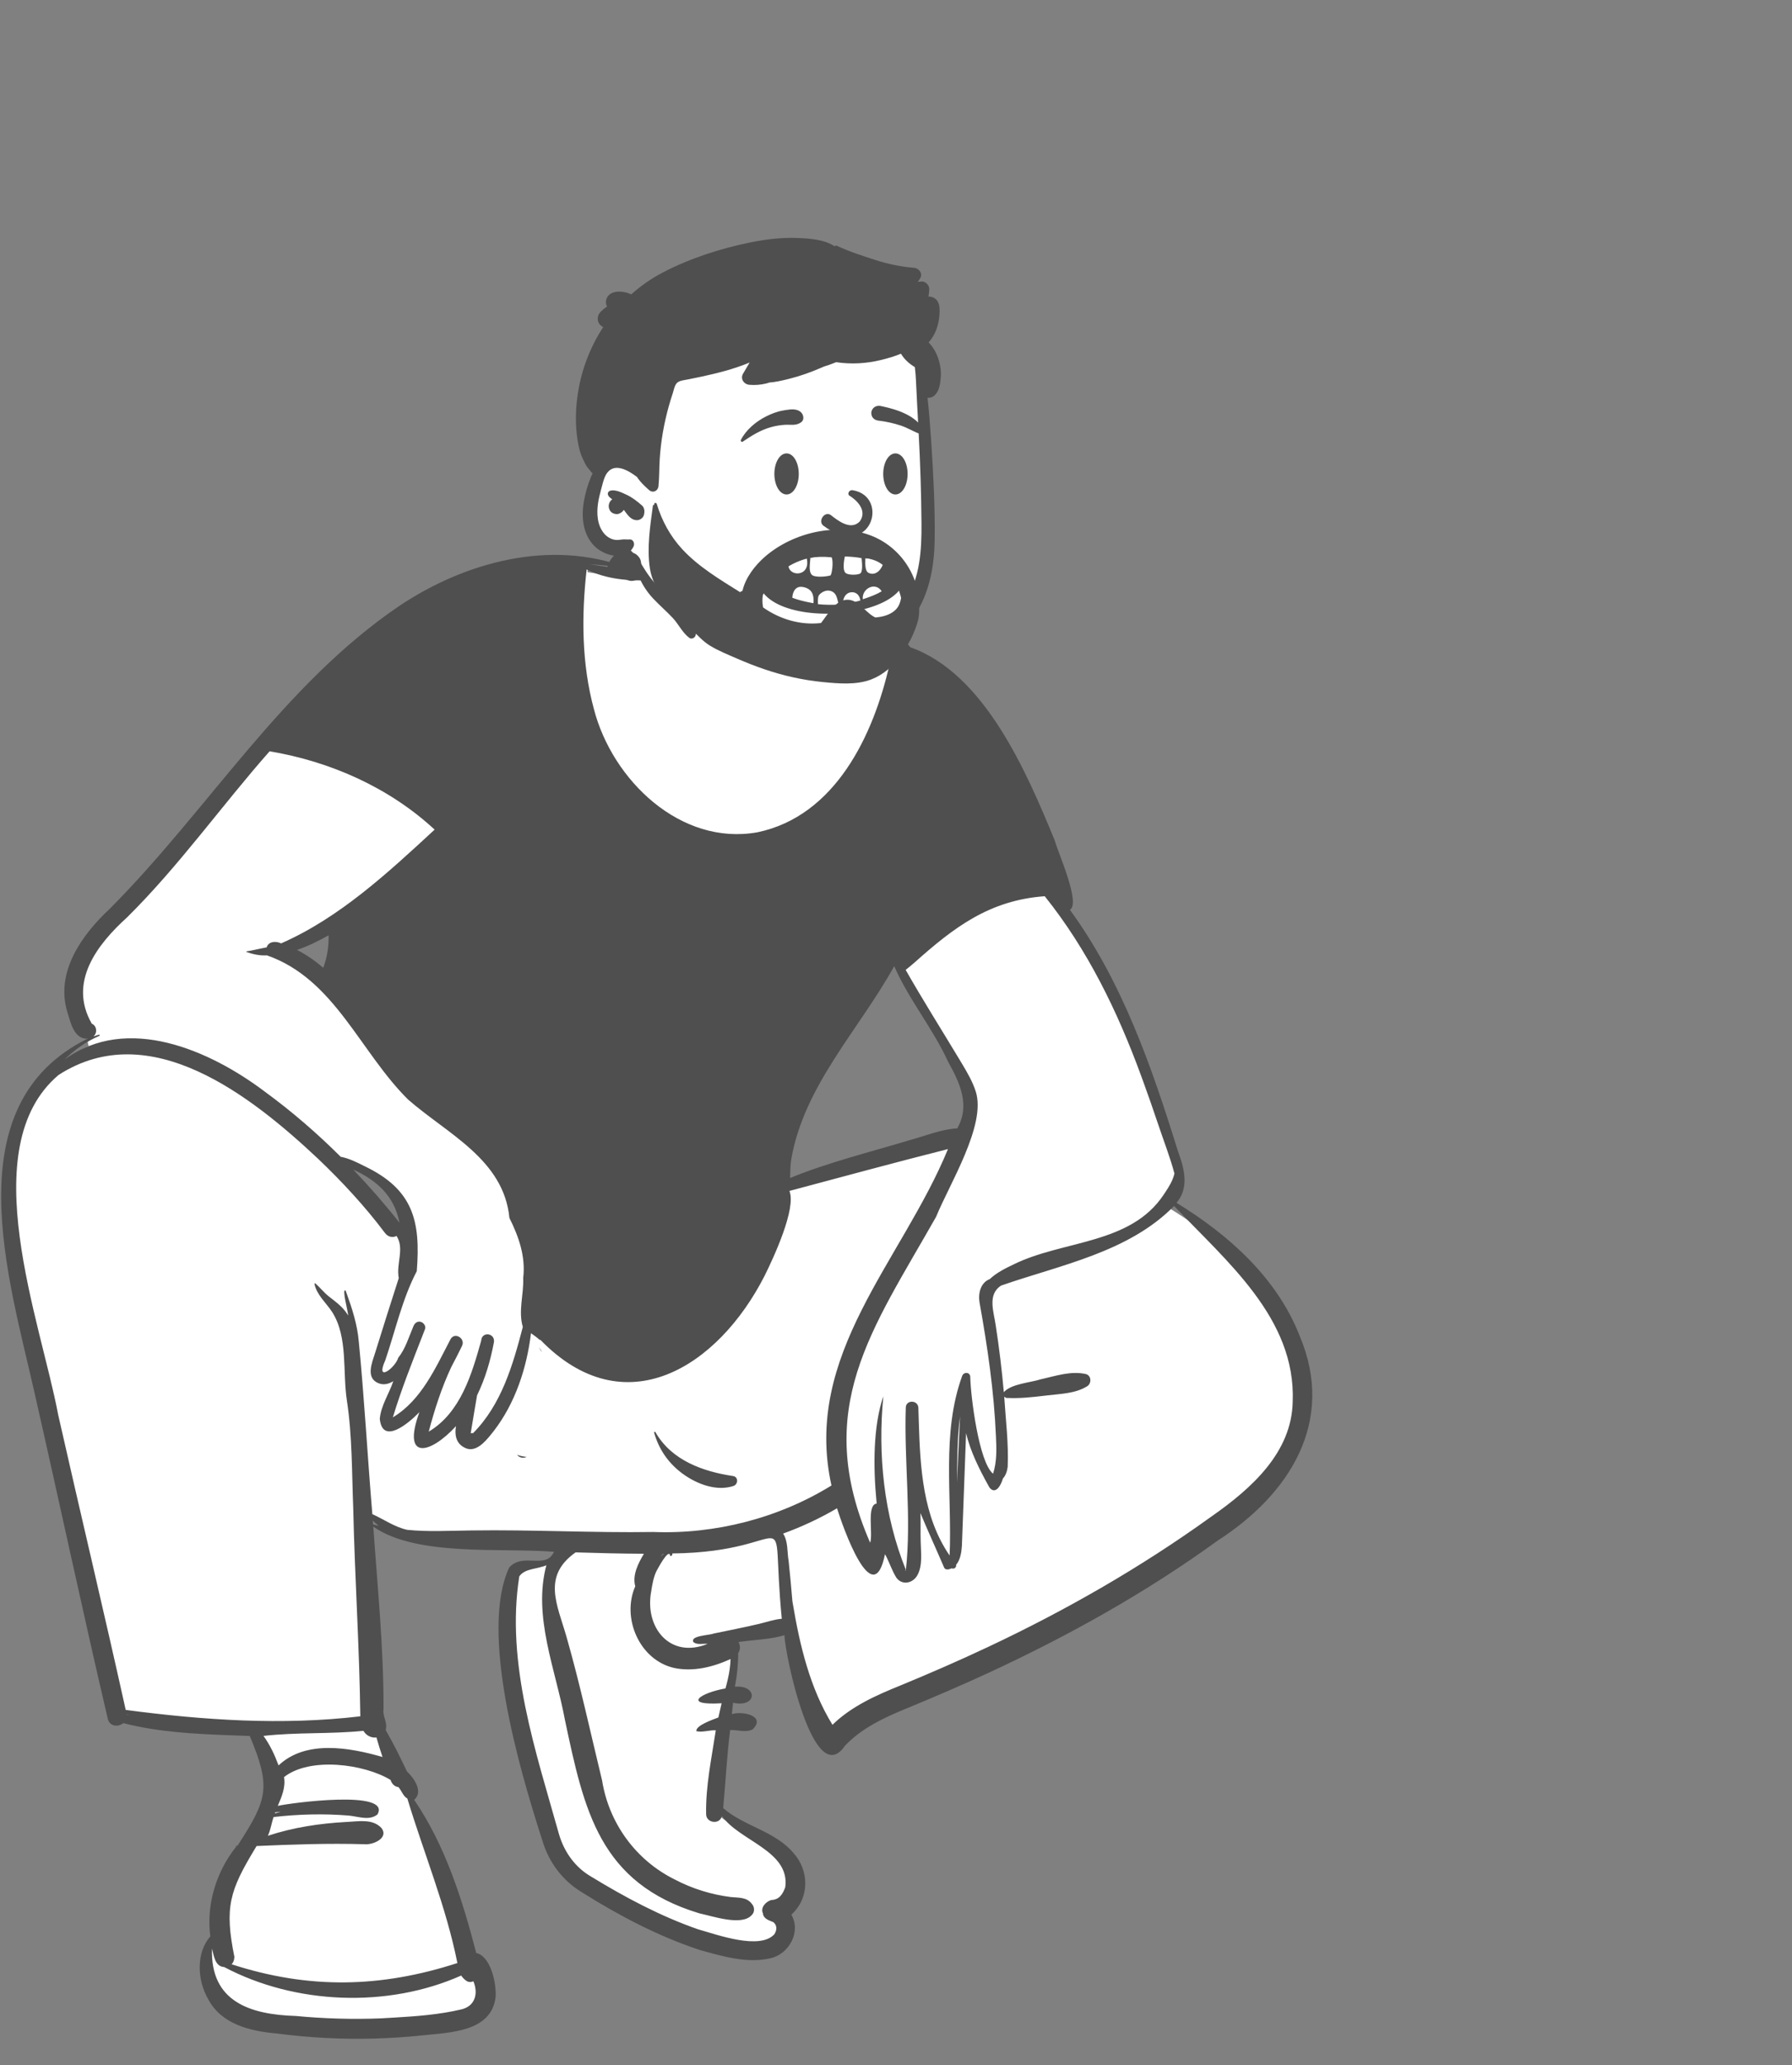 <svg width="322" height="371" viewBox="0 0 322 371" fill="none" xmlns="http://www.w3.org/2000/svg">
<rect x="0" y="0" width="322" height="371" fill="#808080" stroke="none"/>
<path fill-rule="evenodd" clip-rule="evenodd" d="M58.286 167.436C56.179 168.619 54.431 169.428 52.783 169.98L50.359 170.792L52.639 171.949C54.187 172.735 55.658 173.737 57.139 175.013L58.281 175.999L58.832 174.594C59.556 172.749 59.908 170.65 59.879 168.356L59.856 166.555L58.286 167.436ZM159.504 173.396C157.532 176.96 155.151 180.47 152.849 183.864C147.768 191.354 142.514 199.1 140.896 208.363C140.707 209.514 140.626 213.569 140.626 213.569L142.132 212.955C147.162 210.903 152.498 209.376 157.658 207.9C159.653 207.33 161.715 206.74 163.736 206.127C164.559 205.906 165.378 205.648 166.17 205.399C168.091 204.793 169.907 204.222 171.815 204.124L172.396 204.095L172.687 203.59C175.316 199.028 173.344 194.68 171.086 190.616C169.73 187.654 167.986 184.871 166.298 182.179C164.549 179.389 162.741 176.504 161.419 173.485L160.551 171.502L159.504 173.396ZM62.456 211.186C65.445 214.325 68.222 217.513 70.709 220.664L72.597 219.794C71.684 215.141 68.85 211.862 63.678 209.476L62.456 211.186ZM162.459 281.293C162.16 281.293 161.879 281.41 161.669 281.621C161.456 281.835 161.339 282.123 161.339 282.433L162.459 282.429V281.293ZM38.067 358.883C36.311 355.863 36.053 351.122 38.685 348.552C37.8 343.001 39.539 336.797 43.391 332.377L43.4 332.391C49.118 323.806 49.539 320.748 45.36 311.152C37.893 310.866 30.201 310.781 22.909 309.032L23.182 307.399C22.912 307.327 21.534 306.964 21.238 306.888C21.277 307.192 21.483 308.579 21.478 308.856C21.137 309.23 20.314 309.577 20.161 308.842C15.574 289.191 11.469 269.931 7.008 250.31C2.34 230.507 -7.048 198.833 15.932 187.919L15.458 185.89C14.189 185.89 13.679 184.504 13.097 182.546C10.505 175.541 15.546 168.672 20.261 164.339C26.706 157.872 32.651 150.693 38.402 143.752C54.808 123.76 77.131 97.082 105.665 101.615L105.569 102.792C110.033 103.355 114.693 104.538 119.213 103.714C134.644 101.034 151.432 107.096 160.922 119.541L161.271 117.221C161.303 117.002 161.382 116.8 161.727 116.8C162.179 116.784 162.418 117.155 162.585 117.497C178.966 123.986 185.751 145.11 190.986 159.589C191.654 162.036 191.465 162.76 191.407 162.904L190.457 163.471C200.328 176.636 205.753 192.471 210.407 207.485C211.945 211.487 212.106 214.26 209.537 216.681C226.475 226.884 239.767 242.784 232.252 260.911C222.444 278.549 196.473 289.74 176.966 299.871C169.22 304.078 157.953 306.318 150.825 313.207C150.349 313.913 149.665 314.6 149.251 314.544C145.943 315.034 141.019 294.321 141.767 292.662C138.275 293.914 134.39 293.847 130.738 294.5C131.065 295.221 132.136 296.197 131.335 296.999C131.389 299.432 131.016 302.061 130.482 304.541C134.865 303.837 134.766 306.142 130.548 304.922C130.434 305.996 130.141 308.735 130.029 309.774C131.288 309.219 133.794 308.829 134.671 309.697C134.313 310.853 131.208 309.764 130.012 310.107C129.312 315.308 129.084 320.42 128.593 325.606C132.326 329.17 138.155 330.012 141.486 333.867C144.308 336.8 143.901 341.723 140.59 344.083C142.618 346.467 140.995 350.424 138.034 351.071C134.001 352.015 129.785 350.71 125.807 349.613C119.196 347.431 112.273 344.029 104.642 339.213C101.624 337.328 99.375 334.367 98.307 330.872C90.565 306.955 88.496 290.704 92.151 282.547C94.236 280.968 96.56 281.942 98.486 281.08C99.403 280.669 100.23 280.116 100.897 278.156C90.854 277.167 76.213 279.004 68.162 274.18L68.445 273.576C67.702 273.1 66.068 271.11 65.447 270.471C66.567 283.977 67.467 297.834 67.913 311.293C69.39 313.783 70.644 316.36 72.02 319.235C72.978 320.178 74.653 321.793 73.67 322.862C73.67 322.862 81.936 342.266 84.463 352.074C86.868 352.176 87.843 356.26 87.751 358.972C87.386 363.909 81.066 364.433 75.525 364.916C71.734 365.315 67.835 365.522 63.995 365.522C57.057 365.527 39.709 365.048 38.067 358.883Z" fill="white"/>
<path fill-rule="evenodd" clip-rule="evenodd" d="M71.841 108.782C83.617 100.942 98.907 96.814 112.565 101.948C112.727 102.005 112.663 102.242 112.494 102.205C110.335 101.73 108.143 101.464 105.938 101.373C110.407 101.92 114.743 103.095 119.268 102.303C134.383 99.802 150.41 104.94 160.452 116.706C160.712 114.977 162.856 115.041 163.555 116.264C176.91 120.976 184.474 138.681 189.519 150.968C190.111 153.158 194.227 162.252 192.251 163.433C201.659 176.344 206.952 191.633 211.649 206.757L211.784 207.124C212.85 210.084 213.663 213.434 211.405 216.068C220.773 221.806 229.435 229.513 233.529 239.956C240.05 255.36 231.741 268.412 218.784 276.758C205.944 286.071 192.033 293.826 177.653 300.485C172.818 302.721 167.922 304.82 162.998 306.854L162.507 307.054C158.639 308.648 154.736 310.521 151.842 313.586C146.215 321.812 141.018 297.172 140.961 293.738C138.322 294.532 135.416 294.55 132.693 294.965C133.039 295.559 133.065 296.331 132.644 296.964C132.651 298.975 132.438 301.001 132.046 302.992C136.226 302.621 136.081 306.845 131.723 305.871L131.506 307.913V307.913C133.495 307.295 137.698 308.282 135.236 310.658C133.947 311.296 132.573 310.708 131.199 310.775C130.607 315.443 130.381 320.114 129.948 324.802C133.682 328.054 139.225 328.915 142.54 332.817C145.436 335.99 145.509 340.953 142.192 343.939C143.974 346.985 141.82 350.954 138.526 351.754C134.28 352.765 129.834 351.418 125.736 350.281C118.285 347.824 111.233 344.11 104.599 339.943L104.311 339.762C101.028 337.712 98.653 334.522 97.523 330.828L97.282 330.08C93.272 317.606 86.141 293.14 91.491 281.584C94.011 278.786 98.074 282.044 99.543 278.748C90.066 278.005 74.796 279.658 67.075 274.234C67.833 285.144 68.957 296.048 68.913 306.991C68.72 308.43 69.691 309.33 69.301 310.782C70.71 313.196 71.927 315.712 73.135 318.23L73.211 318.302C74.465 319.491 76.076 321.904 74.427 323.318C80.04 331.55 83.085 341.265 85.573 350.819C88.22 351.427 89.22 356.358 89.056 358.715C88.313 365.048 80.81 365.089 75.879 365.624C72.999 365.927 70.11 366.116 67.215 366.195C61.359 366.353 55.495 366.043 49.687 365.279C44.955 364.865 39.724 363.626 37.367 359.039C35.467 355.747 35.17 350.806 37.798 347.852C37.03 342.193 38.831 336.295 42.35 331.834L42.457 331.699L42.448 331.695C42.368 331.66 42.375 331.526 42.704 331.46L42.741 331.453L42.899 331.208C48.07 323.187 48.714 320.988 44.878 311.84L41.391 311.715C34.931 311.478 28.403 311.138 22.151 309.53C21.266 310.269 19.708 310.183 19.36 308.735C14.812 289.26 10.639 269.694 6.205 250.191C1.596 229.665 -8.335 198.505 15.697 186.603C13.243 186.604 12.696 183.657 12.099 181.797C9.912 174.57 14.731 167.892 19.772 163.199C37.467 145.424 50.78 123.03 71.841 108.782ZM38.096 350.028C37.763 359.597 45 361.891 53.146 362.136C58.222 362.619 63.336 362.767 68.431 362.567L70.831 362.428C74.84 362.192 78.879 361.897 82.78 360.982C85.35 360.453 85.994 358.154 85.066 355.906C84.665 356.084 84.19 356.097 83.82 355.836C83.404 355.546 83.103 355.237 82.875 354.873C69.675 360.751 53.066 360.107 40.274 353.345C38.635 353.264 38.422 351.305 38.096 350.028ZM70.183 319.739C65.386 316.836 55.67 315.573 51.036 319.227C51.353 321.063 50.611 322.761 49.915 324.397C52.029 323.892 70.421 321.413 67.823 325.937C66.369 327.11 64.389 326.302 62.708 326.143C58.2 325.768 53.661 325.888 49.166 326.399C48.774 327.498 48.623 328.731 48.136 329.767C52.688 328.264 57.45 327.545 62.227 327.288L62.492 327.274C64.578 327.164 67.018 326.702 68.57 328.406C69.893 330.217 66.957 331.463 65.444 331.285C59.001 331.092 52.545 331.331 46.107 331.608L45.825 332.075C41.276 339.611 40.296 342.579 42.135 351.617C42.124 351.608 42.113 351.601 42.104 351.592C42.097 352.081 41.941 352.521 41.607 352.849C55.479 357.354 68.4 357.098 82.185 352.63C80.169 342.498 76.17 332.928 73.195 323.078C72.41 322.638 72.177 321.666 71.589 321.023C70.995 320.972 70.406 320.503 70.183 319.739ZM103.427 278.86C97.383 283.137 100.113 288.191 101.784 293.998C104.226 302.535 106.103 311.232 108.193 319.858C109.424 327.521 114.266 334.167 121.232 337.613C124.366 339.265 127.804 340.334 131.317 340.773C132.673 340.911 134.176 340.766 135.084 341.982C135.6 342.541 135.657 343.457 135.084 344.005C133.288 346.043 128.066 344.204 125.644 343.696C107.694 338.251 104.966 325.236 101.503 308.919C99.826 299.856 95.703 290.311 98.19 281.12C96.686 281.925 94.375 281.649 93.308 283.169C90.845 298.785 96.278 314.626 100.465 329.555C101.394 332.692 103.357 335.451 106.213 337.098C112.304 340.82 118.689 344.222 125.444 346.572L125.649 346.63C129.077 347.614 136.483 350.27 139.114 347.493C139.663 346.682 139.638 345.813 138.947 345.275L138.612 345.147C137.968 344.898 137.21 344.548 137.093 343.795L137.086 343.743L137.111 343.734C136.551 342.707 137.637 341.556 138.61 341.305C139.981 341.255 140.618 340.342 141.105 339C141.98 332.436 132.768 330.682 129.714 326.19C129.391 327.83 126.869 327.517 126.882 325.863C126.782 320.841 127.873 315.772 128.62 310.816C127.471 310.767 126.249 311.232 125.13 310.98C124.965 309.946 128.193 308.861 129.082 308.519C129.265 307.663 129.46 306.811 129.666 305.962C122.486 306.396 125.821 304.092 130.356 303.303C130.497 302.821 130.621 302.327 130.734 301.838L130.789 301.594C131.076 300.369 131.228 299.211 131.278 298.015C128.103 299.471 124.531 300.354 121.091 299.613C114.876 298.168 111.654 290.617 114.149 284.951C113.581 282.941 114.696 280.804 115.703 279.108C111.611 279.094 107.517 278.982 103.427 278.86ZM42.659 331.551C42.605 331.583 42.555 331.619 42.506 331.659L42.457 331.699L42.47 331.702C42.529 331.715 42.614 331.681 42.666 331.556C42.655 331.567 42.655 331.562 42.659 331.551ZM43.037 331.424C42.939 331.427 42.855 331.435 42.783 331.446L42.741 331.453L42.727 331.474C42.702 331.512 42.687 331.528 42.668 331.555C42.771 331.471 42.912 331.432 43.037 331.424ZM50.456 325.439C50.122 325.483 49.788 325.524 49.451 325.566L49.385 325.746V325.746C49.742 325.639 50.098 325.537 50.456 325.439ZM65.312 310.914C59.34 311.523 53.322 311.148 47.348 311.828C48.519 313.447 49.355 315.239 50.055 317.13C54.962 312.493 62.833 313.912 68.736 315.619C68.338 314.458 67.973 313.286 67.645 312.104C66.762 312.247 65.753 311.75 65.312 310.914ZM210.969 216.635C202.806 224.96 190.468 227.248 179.91 230.923C177.346 232.529 178.599 235.713 178.926 238.131C179.538 242.1 180.023 246.089 180.375 250.089C181.679 248.58 185.097 248.383 187.009 247.769L187.264 247.712C189.815 247.126 192.466 246.247 195.069 246.817C196.118 247.045 196.19 248.499 195.355 249.016C193.243 250.329 190.658 250.367 188.236 250.654L187.616 250.728C185.473 250.983 183.313 251.216 181.159 251.126C180.888 251.168 180.616 251.065 180.445 250.881C180.713 255.064 181.251 259.306 181.068 263.496C180.969 264.239 180.73 265.049 180.202 265.6L180.185 265.664C179.886 266.722 178.915 268.611 177.796 267.212L177.586 266.835C175.943 263.868 174.386 260.766 173.592 257.453C173.327 264.153 173.113 270.849 172.846 277.546L172.838 277.707C172.77 278.844 172.548 280.211 171.809 281.086C171.874 281.606 171.409 281.909 170.993 281.723L170.938 281.748C170.539 281.927 169.898 282.092 169.654 281.605C168.252 278.322 166.758 275.09 165.389 271.798C165.462 273.487 165.38 275.181 165.434 276.872C165.461 278.801 165.819 281.07 164.899 282.855C164.114 284.419 162.158 284.828 161.108 283.467C160.267 282.167 159.79 280.561 159.025 279.183C156.868 289.848 151.408 274.171 150.405 270.94C147.324 272.743 144.075 274.266 140.715 275.484C141.639 276.885 141.415 278.789 141.706 280.4C141.968 282.8 142.175 285.202 142.381 287.608L142.458 288.069C143.716 295.594 145.549 303.285 149.584 309.835C152.999 306.488 157.481 304.514 161.864 302.741C167.141 300.563 172.376 298.286 177.539 295.851C191.496 289.284 204.935 281.585 217.462 272.572L217.887 272.273C224.849 267.371 232.103 260.942 232.282 251.794C232.882 236.798 220.352 226.568 210.969 216.635ZM57.135 208.135C45.218 196.946 26.971 182.479 10.512 193.109C-4.862 206.131 7.319 237.354 10.459 254.168C14.453 271.843 18.673 289.469 22.588 307.16C36.547 309.004 50.717 309.97 64.745 308.309C64.587 295.835 63.746 283.377 63.471 270.899C63.215 264.47 63.304 258.016 62.341 251.648C61.524 246.471 62.573 240.216 59.692 235.693C58.626 234.047 56.892 232.605 56.504 230.62C56.495 230.527 56.616 230.496 56.675 230.548C57.518 231.29 58.195 232.175 59.09 232.886L59.748 233.396C60.818 234.23 61.883 235.12 62.546 236.305C62.614 235.8 61.337 231.297 62.102 231.834L62.246 232.229C63.274 235.06 64.201 237.924 64.466 240.953C65.475 251.277 66.039 261.651 66.903 271.99C68.989 272.931 70.904 274.314 73.181 274.814C76.91 275.183 80.645 274.974 84.38 274.925L84.731 274.921C95.63 274.758 106.496 275.37 117.388 275.197C128.521 275.63 139.902 272.711 149.404 266.847C144.198 243.315 162.072 226.532 170.337 206.416C160.817 208.82 151.342 211.401 141.848 213.933C143.13 217.068 138.986 225.953 137.426 229.101C129.082 245.566 112.208 256.325 97.034 240.612C97.041 240.66 97.046 240.708 97.052 240.758C96.542 240.293 95.979 239.883 95.412 239.49C94.65 245.751 92.588 252.062 88.698 257.09L88.273 257.622C87.06 259.137 85.303 261.129 83.36 259.984C81.929 259.21 81.66 257.703 81.938 256.182C77.263 261.273 72.171 262.423 75.364 253.662L75.259 253.772C73.471 255.609 68.725 259.67 68.242 254.869C68.453 252.479 69.924 250.345 70.671 248.106C69.873 248.6 68.975 248.845 68.06 248.493C65.608 247.552 66.87 244.745 67.417 242.977C68.802 238.509 70.215 234.049 71.652 229.597C71.154 226.951 72.731 224.318 71.253 222.018C70.62 222.349 69.768 222.28 69.157 221.463C65.57 216.683 61.455 212.255 57.135 208.135ZM22.754 307.972C22.757 307.999 22.757 308.022 22.759 308.049C22.896 308.058 23.032 308.07 23.169 308.082C23.029 308.049 22.891 308.008 22.754 307.972ZM140.478 290.788C138.278 268.12 143.986 278.795 120.805 279.053C120.909 279.621 120.163 279.555 120.427 279.397C120.091 278.145 118.188 281.816 117.922 282.292C117.422 283.355 117.194 284.678 117.017 285.841C115.775 292.353 120.404 298.058 127.155 295.29C126.286 295.217 125.31 295.531 124.589 294.976C124.592 294.974 124.594 294.97 124.597 294.967C123.952 293.809 127.493 293.759 128.198 293.449C130.943 292.875 133.694 292.342 136.423 291.698C137.753 291.384 139.114 290.892 140.478 290.788ZM162.764 282.03C162.566 281.914 162.668 282.294 162.734 282.101C162.743 282.076 162.755 282.053 162.764 282.03ZM187.725 160.993C177.804 161.702 171.381 166.606 164.34 172.896C163.814 173.351 163.281 173.796 162.736 174.228C165.812 179.627 169.129 184.883 172.335 190.208L172.936 191.209C173.871 192.771 174.784 194.361 175.34 196.101C177.237 202.106 170.614 212.676 168.208 218.572C156.692 238.913 145.875 253.034 156.353 277.125C156.915 275.605 155.673 270.298 157.531 270.091L157.494 269.714C156.9 263.59 156.873 256.214 158.727 250.807C157.701 261.27 158.813 272.236 162.775 282.005C163.811 272.744 162.438 262.399 162.757 252.886C162.744 251.424 164.954 251.44 165.017 252.886L165.092 255.342C165.351 263.666 165.799 272.382 170.635 279.424C171.1 268.705 169.147 257.413 172.9 247.136C173.207 246.396 174.312 246.453 174.344 247.332C174.413 250.831 175.891 262.673 178.441 264.726C179.142 262.584 179.07 260.241 178.958 257.997C178.611 249.867 177.439 241.934 176.002 233.917C175.741 232.333 176.207 230.383 177.846 229.772C179.063 228.613 180.744 227.791 182.134 227.131C190.969 222.762 203.123 223.604 209.099 214.606L209.389 214.168C210.086 213.113 210.739 212.071 211.033 210.805C210.227 207.794 209.07 204.86 208.086 201.904C207.208 199.292 206.305 196.689 205.359 194.102L205.042 193.24C200.818 181.698 195.44 170.62 187.725 160.993ZM119.315 279.09C119.089 279.164 118.909 279.39 118.717 279.559L118.675 279.594L118.793 279.501C118.918 279.4 119.03 279.307 119.203 279.175L119.315 279.09ZM66.991 273.144L67.044 273.843V273.843C67.387 273.913 67.722 274 68.057 274.086C67.668 273.804 67.306 273.492 66.991 273.144ZM117.538 257.352C117.498 257.215 117.694 257.134 117.768 257.255C120.651 262.332 126.327 264.353 131.793 265.158C132.723 265.376 132.609 266.662 131.793 266.932C128.738 267.946 125.211 266.581 122.71 264.764C120.147 262.904 118.399 260.391 117.538 257.352ZM172.51 254.454C171.969 258.362 172.018 262.347 171.971 266.292C172.15 262.347 172.298 258.399 172.51 254.454ZM92.902 261.336C93.469 261.532 94.056 261.661 94.633 261.71C94.02 262.003 93.319 261.857 92.902 261.336ZM48.442 134.961C39.775 144.783 32.187 155.533 22.864 164.763C17.402 169.704 12.234 176.456 16.494 183.891C17.393 184.246 17.55 185.57 16.776 186.193C16.961 186.169 18.15 185.593 17.883 186.065C15.495 187.085 13.395 188.564 11.586 190.352C22.857 182.055 37.803 188.698 47.633 196.134C52.485 199.682 56.996 203.591 61.22 207.798C62.731 208.069 64.294 208.877 65.554 209.509C74.244 213.686 75.606 219.331 74.888 228.354C72.28 233.329 71.047 239.018 69.23 244.352C67.361 248.499 71.037 245.704 71.564 243.895C72.844 242.302 73.461 240.184 74.246 238.331L74.302 238.199C74.525 237.669 75.003 237.275 75.618 237.452C76.111 237.593 76.569 238.204 76.377 238.734L75.984 239.748C74.077 244.652 72.108 249.58 70.59 254.605C75.719 251.531 78.259 245.711 80.952 240.573C81.692 239.207 83.683 240.411 83.016 241.78C82.397 243.045 81.766 244.306 81.098 245.545C79.351 249.27 78.085 253.2 77.036 257.175C82.802 253.734 84.811 246.723 86.47 240.807C86.572 239.119 89.004 239.451 88.753 241.108C88.136 244.397 87.195 247.637 85.723 250.649L85.334 252.927C85.075 254.446 84.818 255.965 84.574 257.485C84.713 257.418 84.862 257.409 85.007 257.444C90.115 252.297 92.16 245.195 93.943 238.369C93.095 235.482 94.133 232.529 94.014 229.553C94.466 225.742 93.237 222.191 91.537 218.788C90.517 208.263 80.386 203.697 73.323 197.51C64.672 188.955 60.124 175.855 47.965 171.615C46.7 171.696 45.482 171.424 44.298 171.016C44.247 171.002 44.238 170.913 44.298 170.904C45.502 170.707 46.705 170.399 47.911 170.18C48.236 169.118 49.536 168.989 50.514 169.463C61.028 164.852 69.742 156.743 78.097 149.028C69.939 141.476 59.377 136.787 48.442 134.961ZM96.822 242.014C96.996 242.208 97.15 242.419 97.264 242.649C97.295 242.708 97.291 242.778 97.301 242.843C97.151 242.562 96.993 242.283 96.822 242.014ZM63.469 210.092C66.374 213.141 69.162 216.319 71.787 219.644C70.846 214.846 67.762 212.072 63.469 210.092ZM160.679 173.557C154.372 184.958 144.498 194.972 142.189 208.191C142.004 209.321 141.991 210.466 141.968 211.608C149.008 208.735 156.419 206.946 163.682 204.741C166.435 204.005 169.108 202.847 172 202.699C174.384 198.564 172.469 194.515 170.371 190.743C167.637 184.755 163.313 179.576 160.679 173.557ZM59.049 168.013C57.225 169.037 55.345 169.973 53.362 170.638C55.069 171.505 56.63 172.6 58.076 173.846C58.802 171.995 59.074 169.991 59.049 168.013ZM105.413 102.296C104.466 110.647 104.512 119.265 106.728 127.416C110.033 140.119 122.269 151.994 136.115 149.504C150.084 146.582 156.95 132.105 159.83 119.374C152.474 110.034 140.958 104.191 129.089 103.721C121.371 103.405 112.647 105.895 105.413 102.296Z" fill="#4F4F4F"/>
<path fill-rule="evenodd" clip-rule="evenodd" d="M165.784 84.41C165.409 81.111 165.895 74.216 165.927 73.797C166.133 71.149 164.893 60.691 162.549 61.655C158.618 58.54 153.381 57.852 148.485 57.524C138.314 56.841 127.494 58.408 119.64 65.258C115.756 68.816 111.975 73.99 112.279 79.378C108.75 84.485 103.775 91.49 108.172 97.46C109.666 99.368 112.042 100.078 113.919 101.522C117.696 104.571 120.065 108.946 123.877 111.976C133.977 121.06 151.127 122.957 161.05 112.626C168.723 105.143 167.483 93.949 166.133 84.41C165.225 77.997 166.516 90.846 165.784 84.41Z" fill="white"/>
<path fill-rule="evenodd" clip-rule="evenodd" d="M134.898 43.535C137.618 42.985 140.411 42.643 143.189 42.746L143.403 42.755C145.493 42.838 148.14 43.023 149.963 44.239C150.068 44.134 150.237 44.08 150.39 44.153C152.556 45.188 154.94 45.937 157.221 46.68C159.492 47.42 161.848 47.909 164.228 48.106C165.123 48.18 165.89 49.148 165.323 50.016C165.188 50.222 165.056 50.431 164.926 50.641C165.144 50.618 165.363 50.594 165.582 50.572C166.302 50.5 167.022 51.269 166.979 51.971C166.953 52.412 166.905 52.848 166.835 53.279C167.109 53.273 167.382 53.315 167.645 53.426C168.979 53.99 168.886 55.58 168.786 56.79C168.648 58.469 168.021 60.248 166.856 61.505C167.725 62.409 168.341 63.489 168.709 64.771C168.975 65.708 169.123 66.705 169.05 67.68L169.027 67.972C168.936 69.03 168.756 70.201 167.996 70.963C167.606 71.355 167.125 71.498 166.666 71.453C166.943 73.891 167.121 76.343 167.288 78.786L167.367 79.954C167.74 85.601 168.02 91.285 167.947 96.941C167.879 102.227 166.835 107.358 163.596 111.65C160.646 115.558 156.41 118.439 151.618 119.535C149.035 120.126 146.399 120.168 143.785 119.791C142.518 119.608 141.242 119.327 140.04 118.884C138.709 118.392 137.752 117.669 136.856 116.584C136.433 116.069 136.637 114.974 137.48 115.077C138.756 115.232 139.921 115.418 141.144 115.796L141.319 115.851C142.537 116.242 143.799 116.533 145.072 116.657C147.681 116.91 150.33 116.655 152.829 115.864C156.897 114.573 160.402 111.697 162.648 108.084C165.314 103.8 165.616 98.938 165.577 94.013C165.536 88.609 165.36 83.201 165.073 77.802L165.025 76.903C164.873 74.124 164.727 71.344 164.598 68.564C164.558 67.692 164.497 66.814 164.387 65.943C163.382 65.354 162.481 64.541 161.893 63.538C160.714 64.027 159.473 64.379 158.331 64.66C155.687 65.311 152.942 65.469 150.251 65.061C149.525 65.361 148.784 65.625 148.033 65.852C147.829 65.942 147.626 66.031 147.423 66.118C145.611 66.894 143.772 67.551 141.859 68.033L141.389 68.15C140.382 68.398 139.289 68.643 138.217 68.72C138.041 68.788 137.851 68.845 137.644 68.896C136.668 69.133 135.655 69.208 134.655 69.124C133.681 69.042 132.977 68.057 133.514 67.134C133.906 66.461 134.302 65.79 134.701 65.12C133.312 65.699 131.878 66.18 130.431 66.588C128.971 67 127.49 67.347 126.007 67.666C125.214 67.835 124.418 67.986 123.627 68.155C123.06 68.275 122.191 68.338 121.729 68.711C121.219 69.121 121.074 70.076 120.88 70.666C120.626 71.432 120.387 72.201 120.169 72.979C119.736 74.531 119.38 76.106 119.105 77.696C118.829 79.288 118.645 80.896 118.542 82.51C118.439 84.121 118.484 85.743 118.319 87.347C118.23 88.198 117.317 88.636 116.643 88.041C116.563 87.972 116.484 87.901 116.405 87.83L116.287 87.722C115.71 87.199 115.151 86.644 114.689 86.02C114.605 85.905 114.525 85.785 114.45 85.663C114.438 85.663 114.428 85.659 114.416 85.65L114.288 85.554C112.878 84.504 110.524 83.135 109.15 84.88C108.712 85.435 108.487 86.143 108.301 86.825L107.975 88.047C107.764 88.844 107.565 89.646 107.449 90.462C107.185 92.29 107.318 94.397 108.574 95.862C109.076 96.448 109.768 96.866 110.54 96.976C110.971 97.035 111.396 96.962 111.823 96.908C112.257 96.854 112.675 96.941 113.109 96.899C113.799 96.831 114.1 97.658 113.842 98.178C113.703 98.457 113.539 98.697 113.353 98.901C113.502 99.03 113.645 99.17 113.783 99.316C114.191 99.447 114.557 99.728 114.83 100.1C115.052 100.399 115.166 100.726 115.186 101.069C115.21 101.155 115.231 101.242 115.25 101.331L115.624 101.938C115.706 102.071 115.788 102.203 115.87 102.332C116.822 103.832 117.878 105.101 119.19 106.298C120.454 107.449 121.825 108.479 123.012 109.714L123.151 109.861C124.258 111.028 125.424 112.44 124.991 114.137C124.88 114.573 124.271 114.887 123.874 114.592C122.597 113.643 121.954 112.14 120.87 110.989C119.755 109.803 118.519 108.738 117.401 107.555C116.343 106.439 115.508 105.175 114.879 103.783C114.628 104.06 114.262 104.257 113.755 104.334C112.884 104.465 112.072 103.954 111.692 103.199C111.448 103.307 111.199 103.404 110.948 103.481C109.627 103.886 108.796 102.416 109.294 101.329C109.561 100.747 109.893 100.241 110.307 99.815C109.015 99.637 107.701 98.969 106.853 98.136C104.723 96.041 104.431 92.893 104.91 90.094C105.164 88.61 105.603 87.108 106.173 85.715C106.272 85.473 106.379 85.228 106.495 84.988C106.431 84.986 106.365 84.958 106.323 84.904C105.938 84.377 105.469 83.947 105.183 83.357C104.92 82.817 104.628 82.269 104.42 81.706C103.993 80.553 103.784 79.252 103.645 78.033C103.357 75.537 103.469 73.057 103.85 70.577C104.5 66.353 106.07 62.311 108.382 58.764C108.257 58.698 108.136 58.618 108.023 58.523L107.968 58.475L107.878 58.393C107.218 57.795 107.275 56.675 107.878 56.07L108.068 55.879C108.309 55.639 108.517 55.449 108.907 55.188C108.964 55.15 109.023 55.113 109.082 55.08C108.878 54.703 108.808 54.262 108.95 53.775C109.445 52.081 111.881 52.141 113.425 52.88C115.133 51.354 117.027 50.029 119.08 48.957C123.97 46.404 129.499 44.623 134.898 43.535ZM109.622 88.164C110.535 87.865 111.748 88.492 112.568 88.868C113.609 89.346 114.494 90.052 115.351 90.799C115.778 91.172 115.855 91.782 115.749 92.304C115.738 92.356 115.728 92.41 115.715 92.464C115.602 93.021 114.982 93.458 114.433 93.443C113.285 93.411 112.738 92.419 112.087 91.578C112.011 91.714 111.915 91.84 111.796 91.934L111.716 91.997C111.446 92.203 111.149 92.367 110.793 92.351C110.54 92.339 110.298 92.274 110.075 92.157C109.517 91.863 109.272 91.141 109.423 90.553C109.517 90.183 109.733 89.894 110.015 89.693L109.91 89.621C109.685 89.464 109.48 89.299 109.32 89.055L109.284 88.997H109.298C109.123 88.697 109.237 88.289 109.622 88.164Z" fill="#4F4F4F"/>
<path fill-rule="evenodd" clip-rule="evenodd" d="M152.591 89.008C153.906 89.809 155.911 91.675 154.496 93.66C152.83 95.41 150.431 93.403 149.248 92.496C148.152 91.793 146.92 93.601 147.938 94.422C156.48 100.752 159.947 89.217 153.256 88.067C152.519 87.94 152.246 88.76 152.591 89.008ZM140.702 73.742L141.029 73.684L141.197 73.656C142.177 73.494 143.338 73.385 144.015 74.155C144.395 74.587 144.526 75.39 144.015 75.803C143.117 76.53 142.125 76.248 141.049 76.31C140.162 76.361 139.31 76.508 138.456 76.752C136.583 77.288 135.056 78.266 133.456 79.341C133.246 79.481 133.031 79.213 133.132 79.016C134.055 77.205 135.846 75.718 137.639 74.811C138.596 74.327 139.643 73.926 140.702 73.742ZM149.369 98.758C152.232 98.966 158.437 97.598 161.014 99.65C170.725 111.786 132.226 114.906 136.384 101.479C139.032 97.138 145.123 98.883 149.369 98.758ZM148.878 106.084C148.17 106.026 147.31 106.588 147.102 107.021C146.894 107.455 146.975 108.372 146.981 108.531C148.219 108.656 149.468 108.675 150.71 108.593C150.387 107.526 150.377 106.246 148.878 106.084ZM154.595 107.875C154.396 106.55 153.448 106.236 152.682 106.435C151.897 106.638 151.437 107.542 151.487 108.347C151.49 108.402 151.458 108.449 151.437 108.494C152.503 108.368 153.559 108.16 154.595 107.875ZM145.813 106.324C145.367 105.644 144.3 105.316 143.617 105.436C142.501 105.671 142.369 107.09 142.369 107.379C143.397 107.772 144.489 108.032 145.534 108.24C145.743 108.281 145.953 108.318 146.164 108.353L146.178 108.181C146.203 107.812 146.222 106.946 145.813 106.324ZM158.434 106.212C157.29 104.441 154.831 105.709 155.034 107.644C155.253 107.575 155.47 107.503 155.687 107.427C156.586 107.114 157.571 106.741 158.434 106.212ZM149.428 100.109C147.889 99.97 146.626 100.017 145.623 100.203L145.592 100.539C145.481 101.702 145.338 102.846 145.948 103.314C146.444 103.694 148.09 103.658 149.193 103.383C149.465 103.314 149.82 100.901 149.428 100.109ZM151.808 99.97C151.561 101.117 151.445 102.509 151.94 102.922C152.463 103.359 154.147 103.3 154.587 103.009C154.972 102.754 154.963 101.583 154.819 100.269C153.967 100.068 152.482 99.97 151.808 99.97ZM144.942 100.214L144.438 100.219L144.153 100.223C143.431 100.236 142.653 100.277 141.918 100.438C140.456 103.598 145.793 104.144 144.969 100.331L144.942 100.214ZM155.498 100.291L155.489 100.47C155.445 101.358 155.474 102.527 155.966 102.842C156.689 103.307 158.047 103.217 158.782 101.069C158.539 100.428 155.957 100.338 155.498 100.291ZM141.335 81.445C141.644 81.445 141.94 81.55 142.209 81.744C142.474 81.935 142.714 82.214 142.913 82.562C143.291 83.221 143.528 84.13 143.528 85.135C143.528 86.141 143.291 87.05 142.913 87.708C142.714 88.056 142.474 88.335 142.209 88.526C141.94 88.721 141.644 88.826 141.335 88.826C141.026 88.826 140.731 88.721 140.462 88.526C140.197 88.335 139.957 88.056 139.757 87.708C139.379 87.05 139.143 86.141 139.143 85.135C139.143 84.13 139.379 83.221 139.757 82.562C139.957 82.214 140.197 81.935 140.462 81.744C140.731 81.55 141.026 81.445 141.335 81.445ZM160.894 81.445C161.203 81.445 161.498 81.55 161.768 81.744C162.032 81.935 162.272 82.214 162.472 82.562C162.85 83.221 163.086 84.13 163.086 85.135C163.086 86.141 162.85 87.05 162.472 87.708C162.272 88.056 162.032 88.335 161.768 88.526C161.498 88.721 161.203 88.826 160.894 88.826C160.585 88.826 160.289 88.721 160.02 88.526C159.755 88.335 159.516 88.056 159.316 87.708C158.938 87.05 158.702 86.141 158.702 85.135C158.702 84.13 158.938 83.221 159.316 82.562C159.516 82.214 159.755 81.935 160.02 81.744C160.289 81.55 160.585 81.445 160.894 81.445ZM158.233 72.93L158.483 72.982L158.649 73.017C161.35 73.599 164.774 74.745 166.039 77.369C166.088 77.748 166.036 77.829 165.994 77.882L165.98 77.9C165.945 77.945 165.917 78.008 165.753 78.059C165.707 78.048 165.661 78.037 165.615 78.025C165.024 77.87 164.556 77.656 164.102 77.434L163.611 77.192C163.041 76.912 162.466 76.643 161.857 76.444C160.557 76.019 159.219 75.72 157.861 75.561C157.567 75.526 157.283 75.427 157.06 75.256C156.847 75.094 156.685 74.87 156.611 74.573C156.515 74.187 156.543 73.896 156.749 73.548C156.905 73.287 157.127 73.106 157.382 73.002C157.642 72.897 157.938 72.871 158.233 72.93Z" fill="#4F4F4F"/>
<path fill-rule="evenodd" clip-rule="evenodd" d="M137.066 106.941C138.477 103.633 141.556 101.202 145.101 100.313C147.705 99.662 150.437 99.683 153.091 99.941C154.481 100.076 155.973 100.186 157.283 100.703C158.402 101.144 159.314 101.979 160 102.958C160.816 104.119 161.371 105.448 161.761 106.809C161.816 107.003 161.868 107.198 161.917 107.394C161.747 108.422 161.387 109.296 160.437 109.942C159.509 110.573 158.401 110.831 157.298 110.923C157.19 110.87 157.085 110.817 156.989 110.762C155.269 109.777 154.059 107.448 151.888 107.763C149.951 108.045 148.675 110.484 147.523 111.915C143.825 112.346 140.13 111.234 137.121 109.118C136.968 108.393 136.96 107.663 137.066 106.941M164.43 104.432C164.134 103.601 163.762 102.796 163.32 102.038C161.86 99.531 159.619 97.534 156.958 96.392C150.663 93.695 142.519 95.596 137.436 100.02C135.699 101.532 133.943 103.754 133.413 106.145C133.254 106.176 133.104 106.259 132.981 106.375C129.308 104.061 125.526 101.834 122.567 98.627C120.418 96.296 118.923 93.537 118.007 90.507C117.933 90.257 117.531 90.294 117.543 90.57C117.546 90.634 117.55 90.699 117.553 90.763C117.515 90.644 117.334 90.706 117.32 90.821C116.828 94.503 116.212 98.407 116.779 102.108C117.118 104.316 118.121 105.933 119.461 107.679C120.896 109.55 122.522 111.291 124.184 112.96C125.238 114.02 126.34 115.242 127.631 116.019C129.133 116.921 130.837 117.608 132.439 118.304C134.07 119.015 135.725 119.671 137.411 120.24C140.782 121.382 144.266 122.171 147.811 122.517C150.649 122.793 153.893 123.093 156.613 122.025C158.698 121.206 160.381 119.726 161.716 117.945C163.169 116.005 164.317 113.796 164.952 111.466C165.612 109.046 164.569 104.822 164.43 104.432" fill="#4F4F4F"/>
</svg>
